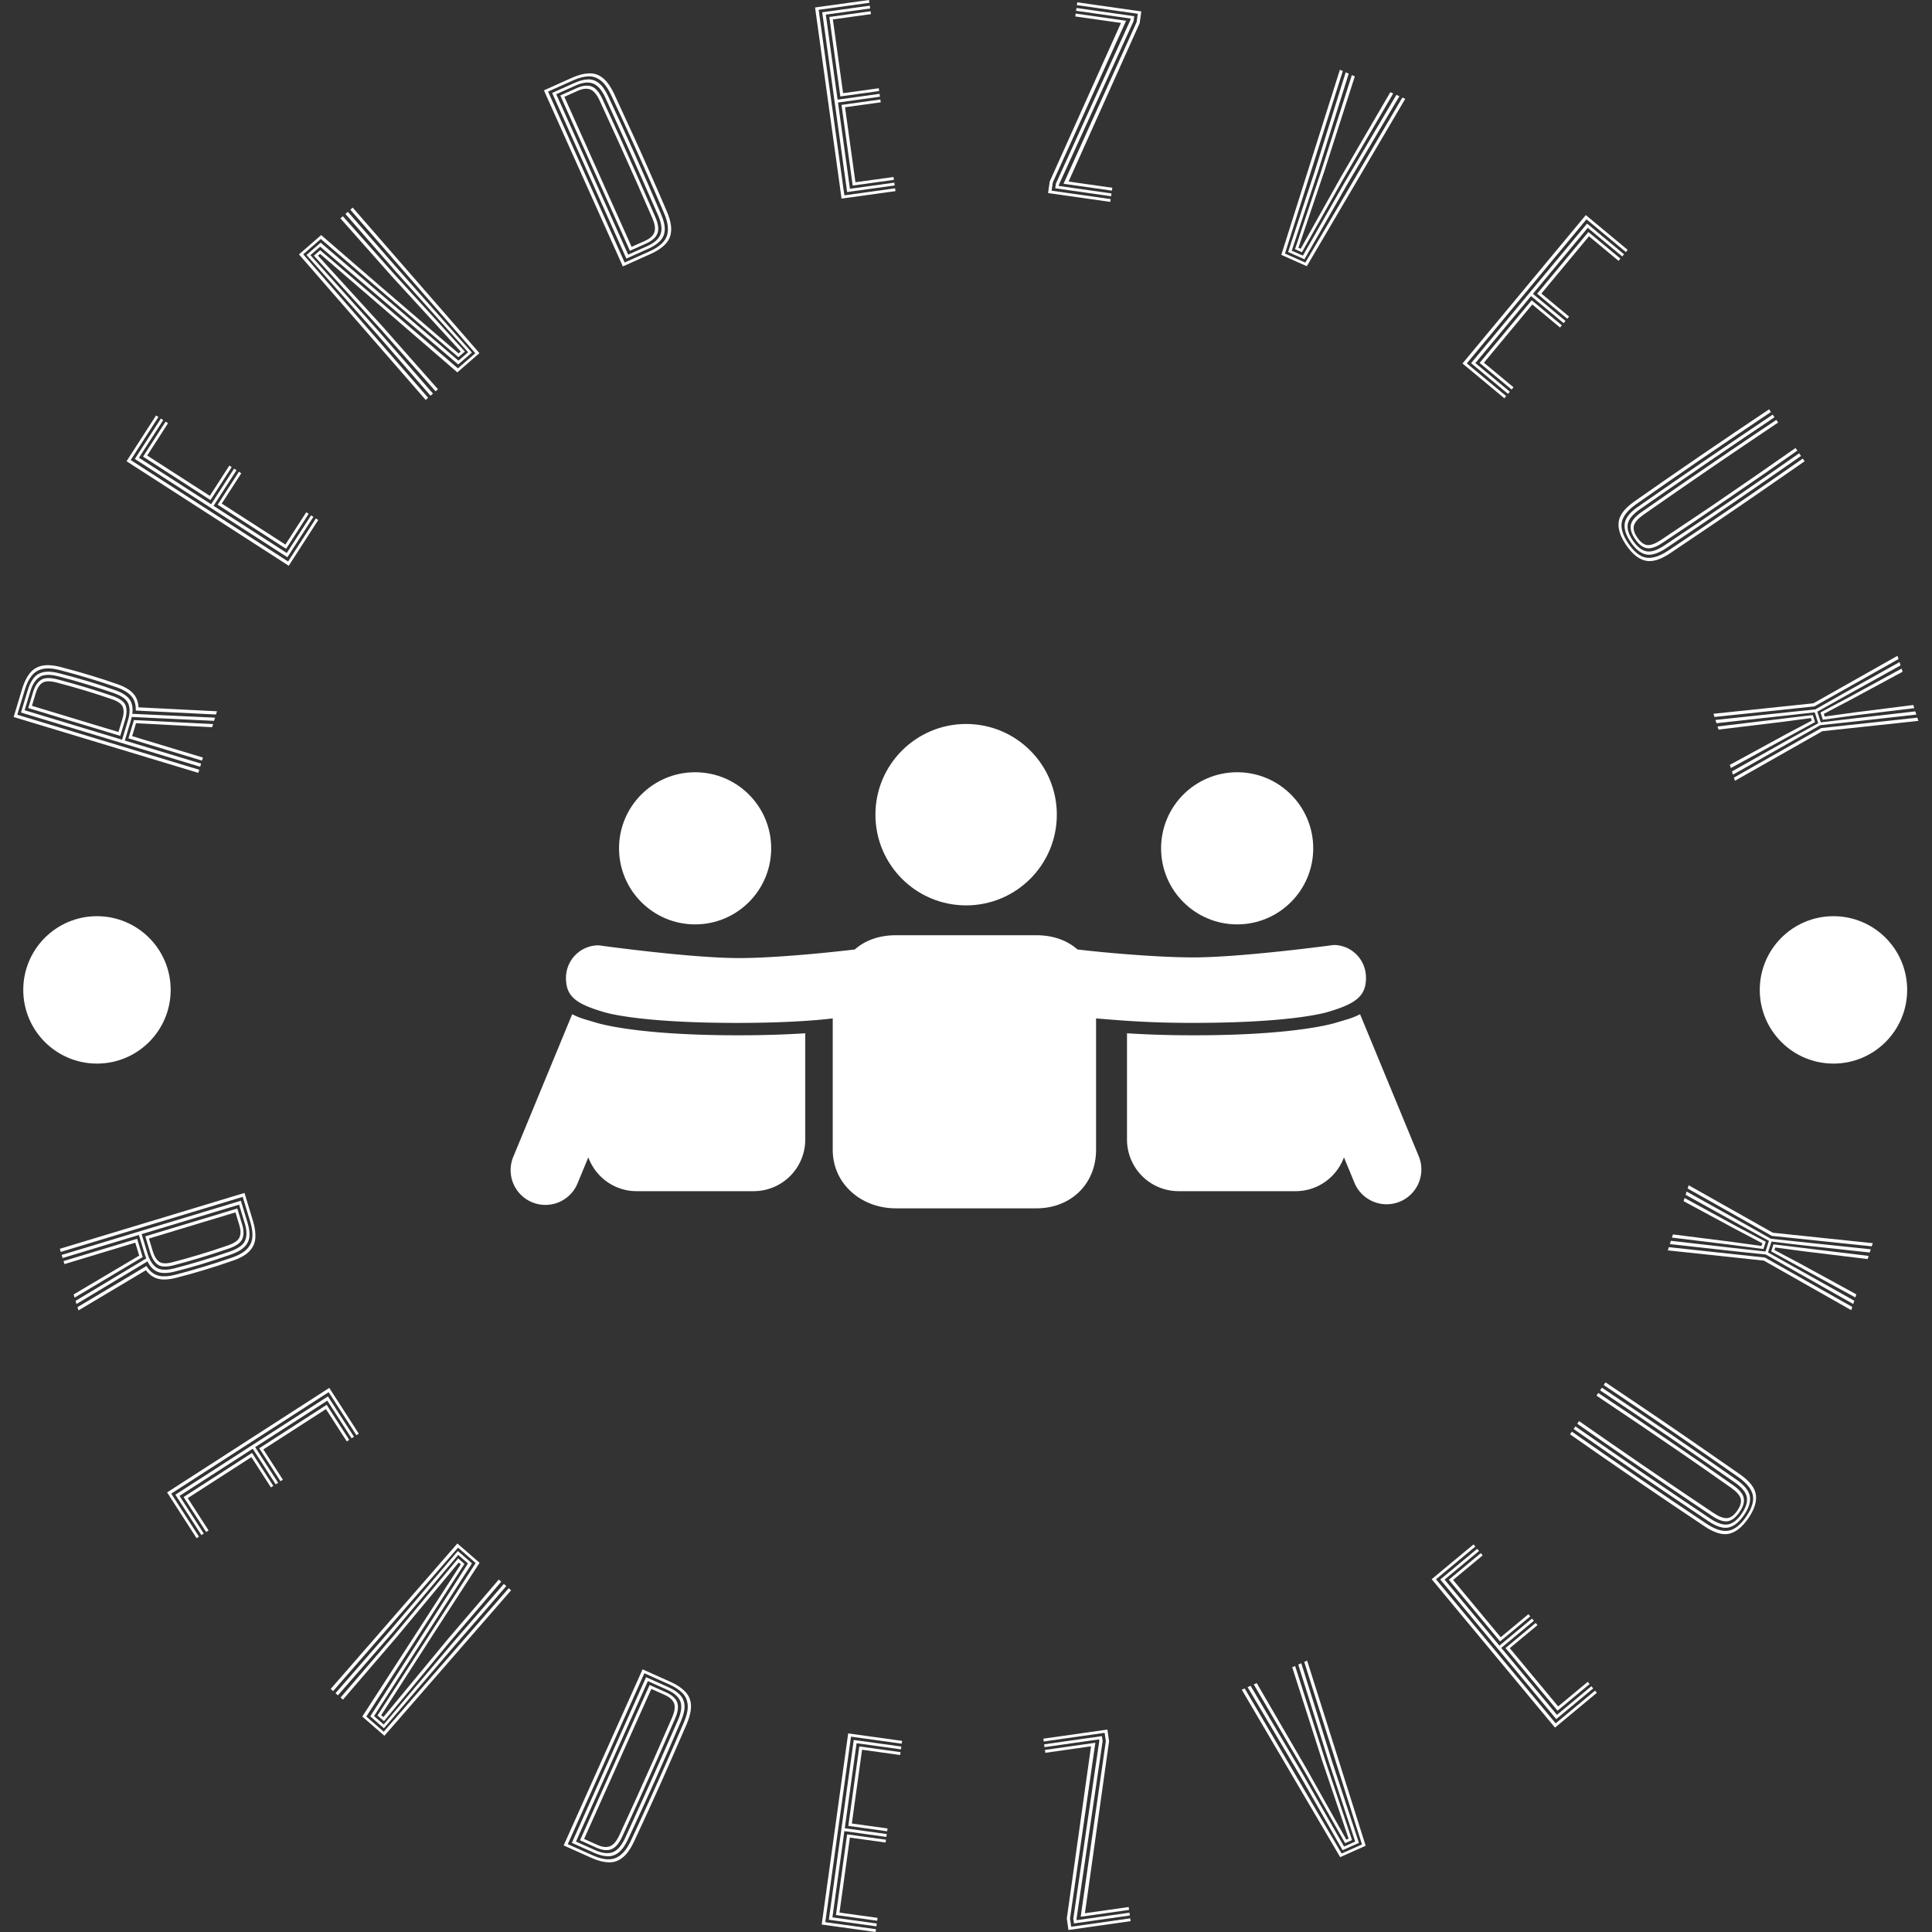 <svg xmlns="http://www.w3.org/2000/svg" version="1.1" xmlns:xlink="http://www.w3.org/1999/xlink" xmlns:svgjs="http://svgjs.dev/svgjs" width="2000" height="2000" viewBox="0 0 2000 2000"><rect x="0" y="0" width="2000" height="2000" fill="#333333" stroke="none"/><g transform="matrix(1,0,0,1,0,0)"><svg viewBox="0 0 280 280" data-background-color="#fafafa" preserveAspectRatio="xMidYMid meet" height="2000" width="2000" xmlns="http://www.w3.org/2000/svg" xmlns:xlink="http://www.w3.org/1999/xlink"><g id="tight-bounds" transform="matrix(1,0,0,1,0,0)"><svg viewBox="0 0 280 280" height="280" width="280"><g><svg viewBox="0 0 280 280" height="280" width="280"><g><svg viewBox="0 0 280 280" height="280" width="280"><g id="textblocktransform"><svg viewBox="0 0 280 280" height="280" width="280" id="textblock"><g><svg viewBox="0 0 280 280" height="280" width="280"><g transform="matrix(1,0,0,1,74.003,104.879)"><svg viewBox="0 0 131.993 70.241" height="70.241" width="131.993"><g id="icon-0"><svg xmlns="http://www.w3.org/2000/svg" xmlns:xlink="http://www.w3.org/1999/xlink" version="1.1" x="0" y="0" viewBox="2.973 26.306 93.382 49.694" enable-background="new 0 0 100 100" xml:space="preserve" height="70.241" width="131.993" class="icon-jxe-0" data-fill-palette-color="accent" id="jxe-0"><circle cx="49.677" cy="35.638" r="9.3" fill="#ffffff" data-fill-palette-color="accent"></circle><circle cx="77.467" cy="39.087" r="7.8" fill="#ffffff" data-fill-palette-color="accent"></circle><g fill="#5e844c" data-fill-palette-color="accent"><path d="M96.085 70.657L90.069 56.096C89.267 56.511 88.771 56.612 87.557 56.981 86.619 57.254 82.533 58.258 73.048 58.258 70.339 58.258 68.07 58.174 66.172 58.052V68.947A5.294 5.294 0 0 0 71.466 74.241H83.465C85.743 74.241 87.671 72.792 88.417 70.772L89.493 73.378A3.565 3.565 0 1 0 96.085 70.657" fill="#ffffff" data-fill-palette-color="accent"></path></g><circle cx="21.889" cy="39.087" r="7.8" fill="#ffffff" data-fill-palette-color="accent"></circle><g fill="#5e844c" data-fill-palette-color="accent"><path d="M3.271 70.657L9.286 56.096C10.088 56.511 10.583 56.612 11.798 56.981 12.736 57.254 16.823 58.258 26.307 58.258 29.016 58.258 31.285 58.174 33.183 58.052V68.947A5.294 5.294 0 0 1 27.889 74.241H15.889C13.611 74.241 11.683 72.792 10.938 70.772L9.862 73.378A3.566 3.566 0 1 1 3.271 70.657" fill="#ffffff" data-fill-palette-color="accent"></path></g><path d="M87.352 49S77.981 50.273 72.944 50.273C69.561 50.273 64.235 49.835 61.094 49.459 59.972 48.47 58.503 48 56.89 48H42.466C40.852 48 39.383 48.47 38.261 49.459 35.12 49.836 29.794 50.341 26.412 50.341 21.375 50.341 12.004 49.034 12.004 49.034A3.34 3.34 0 0 0 8.648 52.371C8.648 54.225 9.603 55.003 12.415 55.84 12.415 55.84 15.596 56.989 26.255 56.989 30.581 56.989 34 56.775 36 56.526V69.998C36 73.514 38.951 76 42.466 76H56.89C60.404 76 63 73.514 63 69.999V56.527C66 56.776 68.598 56.986 72.922 56.986 83.58 56.986 86.876 55.832 86.876 55.832 89.688 54.995 90.676 54.21 90.676 52.355 90.676 50.503 89.204 49 87.352 49" fill="#ffffff" data-fill-palette-color="accent"></path></svg></g></svg></g><g id="text-0"><path d="M28.878 111.562l-0.136 0.449-26.764-8.098 1.243-4.11c0.278-0.918 0.641-1.66 1.091-2.226 0.45-0.566 1.04-0.93 1.771-1.092 0.731-0.162 1.662-0.092 2.795 0.209v0c1.587 0.411 3.023 0.814 4.308 1.21 1.287 0.389 2.547 0.802 3.779 1.237v0c1.053 0.36 1.822 0.805 2.308 1.335 0.489 0.523 0.756 1.203 0.803 2.037v0l11.367 0.57-0.142 0.469-11.626-0.576c0.033-0.846-0.172-1.534-0.617-2.065-0.451-0.533-1.196-0.978-2.236-1.334v0c-1.227-0.427-2.497-0.839-3.81-1.236-1.317-0.405-2.733-0.806-4.248-1.202v0c-1.029-0.277-1.879-0.342-2.549-0.197-0.662 0.141-1.198 0.465-1.609 0.974-0.409 0.502-0.74 1.171-0.993 2.005v0l-1.107 3.661zM29.413 109.793l-0.133 0.44-10.668-3.228 0.576-1.902c0.042-0.14 0.082-0.271 0.119-0.392 0.032-0.129 0.065-0.248 0.097-0.356v0l11.478 0.583-0.139 0.458-11.039-0.585c-0.013 0.066-0.03 0.134-0.051 0.203-0.019 0.064-0.04 0.131-0.061 0.201v0l-0.445 1.472zM29.147 110.673l-0.136 0.449-25.971-7.858 0.975-3.221c0.226-0.746 0.517-1.342 0.875-1.791 0.365-0.446 0.846-0.728 1.446-0.846 0.607-0.122 1.378-0.06 2.311 0.188v0c1.464 0.38 2.866 0.77 4.206 1.169 1.332 0.403 2.603 0.822 3.814 1.258v0c1.002 0.345 1.7 0.782 2.097 1.312 0.388 0.535 0.525 1.241 0.413 2.118v0l11.986 0.559-0.139 0.459-11.933-0.564c-0.026 0.11-0.053 0.221-0.079 0.331-0.028 0.117-0.059 0.229-0.092 0.338v0l-0.832 2.753zM3.568 102.933l14.128 4.275 0.833-2.753c0.299-0.988 0.326-1.8 0.08-2.438-0.252-0.64-0.946-1.159-2.085-1.559v0c-1.214-0.423-2.481-0.834-3.8-1.234-1.317-0.405-2.717-0.801-4.2-1.187v0c-1.275-0.337-2.205-0.309-2.791 0.084-0.591 0.391-1.034 1.071-1.326 2.04v0zM18.127 104.334l-0.7 2.313-13.334-4.035 0.706-2.332c0.247-0.816 0.623-1.394 1.13-1.734 0.508-0.347 1.332-0.369 2.471-0.066v0c1.417 0.373 2.792 0.761 4.124 1.164 1.325 0.401 2.605 0.816 3.839 1.245v0c1.032 0.361 1.648 0.819 1.848 1.373 0.194 0.553 0.166 1.243-0.084 2.072zM4.627 102.294l12.541 3.795 0.567-1.874c0.216-0.714 0.235-1.296 0.059-1.746-0.169-0.454-0.691-0.832-1.567-1.131v0c-1.278-0.442-2.567-0.86-3.867-1.254-1.306-0.395-2.665-0.779-4.076-1.149v0c-0.997-0.267-1.709-0.26-2.135 0.021-0.424 0.275-0.74 0.757-0.949 1.445v0z" fill="#ffffff" data-fill-palette-color="primary"></path><path d="M46.12 75.361l-4.274 6.632-23.504-15.147 4.273-6.632 0.344 0.222-4.019 6.237 22.816 14.703 4.02-6.237zM44.735 74.468l-3.268 5.071-9.922-6.395 3.078-4.776 0.344 0.222-2.829 4.39 9.226 5.945 3.018-4.684zM45.423 74.912l-3.77 5.851-22.112-14.249 3.771-5.851 0.344 0.222-3.516 5.456 10.459 6.741 3.327-5.163 0.353 0.227-3.327 5.163 10.611 6.838 3.516-5.457zM33.582 67.697l-3.078 4.777-9.771-6.297 3.267-5.07 0.353 0.227-3.019 4.684 9.075 5.848 2.829-4.391z" fill="#ffffff" data-fill-palette-color="primary"></path><path d="M62.049 57.651l-0.354 0.308-18.364-21.087 3.216-2.801 8.69 7.516 11.226 9.637 0.317-0.276-9.96-10.859-7.487-8.444 0.354-0.308 7.487 8.444 10.2 11.166-0.941 0.82-19.939-17.133-2.553 2.223zM62.749 57.041l-0.354 0.308-7.863-9.03-10.11-11.365 2.049-1.784 19.977 17.1 1.401-1.22-10.359-11.544-7.426-8.497 0.354-0.309 7.426 8.497 10.547 11.898-1.981 1.725-20.007-17.074-1.416 1.233 9.899 11.032zM63.472 56.411l-0.346 0.302-7.924-8.977-9.711-10.68 0.912-0.793 19.96 17.127 2.523-2.197-18.114-20.801 0.346-0.302 18.364 21.087-3.201 2.788-9.185-7.932-10.709-9.24-0.301 0.262 9.462 10.379z" fill="#ffffff" data-fill-palette-color="primary"></path><path d="M94.323 36.793l-4.055 1.817-11.437-25.516 4.074-1.826c0.881-0.395 1.687-0.607 2.418-0.635 0.735-0.037 1.404 0.177 2.007 0.643 0.603 0.467 1.165 1.247 1.684 2.342v0c0.817 1.757 1.63 3.523 2.44 5.298 0.816 1.772 1.65 3.624 2.501 5.555 0.854 1.923 1.752 3.982 2.693 6.18v0c0.466 1.104 0.672 2.037 0.62 2.797-0.05 0.767-0.333 1.415-0.847 1.945-0.505 0.533-1.205 1-2.098 1.399zM79.427 13.275l11.102 24.77 3.627-1.626c0.608-0.272 1.114-0.576 1.518-0.91 0.413-0.331 0.716-0.715 0.907-1.151 0.189-0.442 0.256-0.95 0.203-1.525-0.05-0.583-0.239-1.25-0.568-2v0c-0.816-1.918-1.636-3.805-2.46-5.66-0.818-1.858-1.654-3.724-2.508-5.595-0.848-1.875-1.733-3.794-2.658-5.759v0c-0.47-1.015-0.982-1.734-1.536-2.157-0.548-0.426-1.152-0.625-1.812-0.599-0.657 0.032-1.38 0.225-2.17 0.579v0zM93.984 36.036l-3.207 1.438-10.759-24.004 3.226-1.446c0.729-0.327 1.385-0.5 1.966-0.52 0.585-0.014 1.121 0.173 1.608 0.56 0.484 0.396 0.935 1.044 1.353 1.943v0c0.664 1.417 1.316 2.821 1.954 4.213 0.636 1.386 1.267 2.777 1.893 4.175 0.626 1.397 1.252 2.81 1.877 4.237 0.625 1.427 1.258 2.887 1.898 4.38v0c0.402 0.929 0.583 1.708 0.545 2.339-0.041 0.624-0.266 1.148-0.675 1.572-0.408 0.424-0.968 0.795-1.679 1.113zM80.614 13.652l10.423 23.256 2.78-1.246c1.015-0.455 1.653-1.025 1.914-1.711 0.264-0.68 0.148-1.591-0.349-2.733v0c-0.864-1.977-1.703-3.881-2.517-5.712-0.805-1.828-1.629-3.666-2.471-5.513-0.837-1.85-1.719-3.786-2.646-5.807v0c-0.521-1.131-1.121-1.825-1.799-2.083-0.677-0.258-1.524-0.16-2.538 0.295v0zM93.649 35.289l-2.36 1.058-10.089-22.509 2.379-1.066c0.522-0.234 1.004-0.355 1.446-0.364 0.445-0.017 0.856 0.127 1.233 0.432 0.377 0.305 0.731 0.818 1.061 1.538v0c0.89 1.921 1.75 3.798 2.578 5.63 0.828 1.832 1.658 3.682 2.488 5.55 0.827 1.862 1.683 3.813 2.568 5.852v0c0.441 0.999 0.553 1.795 0.337 2.388-0.213 0.599-0.76 1.096-1.641 1.491zM81.791 14.032l9.746 21.744 1.941-0.87c0.492-0.221 0.855-0.478 1.087-0.772 0.242-0.291 0.361-0.643 0.358-1.058-0.009-0.412-0.139-0.904-0.389-1.478v0c-0.744-1.709-1.506-3.451-2.287-5.224-0.786-1.771-1.62-3.63-2.499-5.577-0.877-1.941-1.827-4.018-2.848-6.231v0c-0.412-0.888-0.868-1.424-1.367-1.609-0.496-0.179-1.09-0.113-1.783 0.197v0z" fill="#ffffff" data-fill-palette-color="primary"></path><path d="M129.779 27.698l-7.814 1.083-3.839-27.698 7.814-1.083 0.057 0.406-7.35 1.018 3.726 26.887 7.35-1.019zM129.553 26.065l-5.975 0.828-1.62-11.692 5.628-0.78 0.057 0.406-5.174 0.717 1.507 10.871 5.52-0.765zM129.666 26.877l-6.895 0.955-3.611-26.055 6.894-0.956 0.056 0.406-6.429 0.891 1.708 12.325 6.084-0.843 0.057 0.415-6.083 0.844 1.733 12.503 6.429-0.891zM127.416 13.194l-5.628 0.781-1.596-11.515 5.975-0.828 0.057 0.416-5.519 0.765 1.482 10.693 5.173-0.717z" fill="#ffffff" data-fill-palette-color="primary"></path><path d="M161.144 27.629l-7.01-0.996 10.591-23.419 0.173-1.217-8.829-1.255 0.058-0.405 9.284 1.32-0.242 1.7-10.304 22.956 6.338 0.901zM160.912 29.261l-9.017-1.282 0.237-1.671 10.328-22.983-6.624-0.941 0.059-0.416 7.306 1.039-10.624 23.435-0.17 1.196 8.562 1.217zM161.028 28.44l-8.097-1.151 0.097-0.682 10.806-23.722 0.028-0.198-7.91-1.124 0.058-0.405 8.374 1.19-0.102 0.722-10.811 23.68-0.028 0.198 7.643 1.087z" fill="#ffffff" data-fill-palette-color="primary"></path><path d="M189.392 38.58l-3.695-1.645 8.492-26.828 0.42 0.187-8.38 26.451 2.947 1.313 14.063-23.921 0.42 0.187zM189.052 37.576l-2.372-1.056 3.866-11.703 4.482-14.337 0.438 0.195-4.426 14.089-3.828 11.566 1.615 0.719 6.036-10.583 7.509-12.715 0.438 0.195-7.647 12.927zM188.684 36.56l-1.003-0.447 3.81-11.356 4.431-13.878 0.429 0.19-4.399 13.685-3.775 11.153 0.328 0.146 5.755-10.271 7.236-12.421 0.42 0.187-7.35 12.578z" fill="#ffffff" data-fill-palette-color="primary"></path><path d="M218.024 57.72l-6.068-5.041 17.87-21.508 6.068 5.042-0.262 0.315-5.707-4.742-17.346 20.878 5.707 4.741zM219.077 56.453l-4.639-3.855 7.544-9.079 4.37 3.631-0.262 0.315-4.017-3.338-7.014 8.442 4.287 3.561zM218.554 57.083l-5.354-4.448 16.81-20.233 5.354 4.448-0.261 0.315-4.993-4.148-7.952 9.571 4.724 3.925-0.268 0.322-4.724-3.925-8.067 9.71 4.993 4.148zM227.144 46.198l-4.371-3.631 7.429-8.941 4.639 3.854-0.268 0.323-4.286-3.561-6.899 8.303 4.017 3.338z" fill="#ffffff" data-fill-palette-color="primary"></path><path d="M235.687 79.011v0c-0.861-1.258-1.226-2.388-1.095-3.388 0.134-0.995 0.888-1.974 2.261-2.938v0c1.344-0.936 2.802-1.953 4.374-3.052 1.575-1.093 3.217-2.225 4.926-3.393 1.704-1.165 3.425-2.334 5.163-3.508 1.739-1.173 3.429-2.309 5.073-3.409v0l0.265 0.388c-1.495 0.998-3.093 2.071-4.793 3.217-1.7 1.147-3.424 2.318-5.171 3.513-1.742 1.191-3.428 2.353-5.058 3.484-1.63 1.131-3.124 2.173-4.481 3.125v0c-1.207 0.842-1.908 1.704-2.102 2.587-0.191 0.889 0.129 1.94 0.96 3.155v0c0.831 1.214 1.693 1.891 2.586 2.03 0.89 0.133 1.948-0.207 3.173-1.021v0c1.352-0.901 2.823-1.887 4.414-2.958 1.59-1.071 3.24-2.192 4.949-3.361 1.709-1.169 3.423-2.349 5.14-3.54 1.722-1.186 3.388-2.346 5-3.48v0l0.265 0.387c-1.967 1.37-4.06 2.821-6.277 4.354-2.224 1.537-4.468 3.072-6.735 4.606-2.262 1.539-4.437 3.006-6.524 4.402v0c-1.416 0.936-2.609 1.28-3.577 1.031-0.97-0.24-1.882-0.983-2.736-2.231zM236.33 78.572v0c-0.695-1.017-0.982-1.925-0.86-2.727 0.12-0.792 0.759-1.592 1.916-2.399v0c1.483-1.039 3.023-2.108 4.618-3.207 1.592-1.105 3.217-2.225 4.877-3.36 1.66-1.135 3.331-2.27 5.014-3.406 1.68-1.141 3.352-2.269 5.018-3.383v0l0.26 0.379c-1.546 1.041-3.158 2.128-4.837 3.26-1.684 1.135-3.374 2.284-5.072 3.445-1.704 1.165-3.368 2.311-4.992 3.438-1.625 1.127-3.167 2.198-4.627 3.213v0c-1.026 0.718-1.604 1.423-1.734 2.117-0.127 0.7 0.12 1.503 0.741 2.41v0c0.616 0.901 1.272 1.417 1.965 1.547 0.689 0.134 1.556-0.149 2.602-0.848v0c1.473-0.983 3.013-2.016 4.62-3.099 1.607-1.083 3.251-2.199 4.932-3.349 1.676-1.146 3.354-2.302 5.034-3.467 1.68-1.165 3.327-2.312 4.942-3.441v0l0.265 0.388c-1.544 1.08-3.152 2.196-4.824 3.348-1.663 1.154-3.341 2.309-5.034 3.466-1.693 1.158-3.359 2.289-4.998 3.395-1.636 1.111-3.193 2.16-4.672 3.146v0c-1.165 0.773-2.142 1.078-2.93 0.916-0.783-0.166-1.524-0.76-2.224-1.782zM236.973 78.132v0c-0.534-0.78-0.739-1.47-0.617-2.07 0.122-0.6 0.646-1.22 1.57-1.861v0c1.776-1.247 3.756-2.622 5.94-4.123 2.189-1.505 4.446-3.053 6.77-4.642 2.328-1.584 4.595-3.111 6.802-4.579v0l0.259 0.379c-1.577 1.055-3.151 2.115-4.721 3.18-1.568 1.056-3.152 2.132-4.751 3.226-1.599 1.094-3.227 2.216-4.885 3.365-1.667 1.148-3.383 2.342-5.149 3.582v0c-0.789 0.556-1.252 1.082-1.388 1.578-0.135 0.487 0.029 1.069 0.492 1.745v0c0.459 0.67 0.939 1.031 1.442 1.083 0.508 0.048 1.165-0.196 1.969-0.73v0c2.512-1.67 4.846-3.234 7.002-4.692 2.152-1.464 4.244-2.899 6.276-4.305 2.031-1.405 4.111-2.852 6.239-4.339v0l0.259 0.379c-1.463 1.033-3.035 2.132-4.714 3.297-1.683 1.159-3.393 2.333-5.13 3.52-1.737 1.188-3.428 2.341-5.075 3.459-1.656 1.117-3.187 2.139-4.592 3.068v0c-0.943 0.637-1.716 0.899-2.318 0.787-0.598-0.107-1.158-0.543-1.68-1.307z" fill="#ffffff" data-fill-palette-color="primary"></path><path d="M248.767 104.813l-0.153-0.475 10.265-1.088 4.211-0.437 4.251-2.411 7.95-4.446 0.153 0.476-7.766 4.302-4.295 2.405 0.497 1.55 4.88-0.578 8.82-1.013 0.15 0.466-9.051 1.013-4.857 0.518-3.685 2.083-8.981 5.091-0.149-0.466 8.742-4.92 3.763-2.066-0.505-1.579-4.273 0.478zM249.062 105.736l-0.143-0.447 9.643-1.161 4.162-0.495 0.326 1.018-3.677 2.007-8.525 4.651-0.146-0.457 8.302-4.527 3.569-1.888-0.119-0.371-4.002 0.538zM248.477 103.91l-0.149-0.466 14.479-1.515 12.192-6.886 0.149 0.466-12.198 6.867zM251.44 113.154l-0.147-0.457 12.663-7.183 13.917-1.503 0.149 0.466-13.92 1.493zM264.178 104.31l-0.338-1.056 4.138-2.207 7.615-4.149 0.146 0.456-7.475 4.032-3.94 2.07 0.125 0.39 4.41-0.606 8.426-1.064 0.146 0.456-8.612 1.04z" fill="#ffffff" data-fill-palette-color="primary"></path><path d="M3.372 143.462c0-5.899 4.782-10.682 10.682-10.681 5.899 0 10.682 4.782 10.681 10.681 0 5.899-4.782 10.682-10.681 10.682-5.899 0-10.682-4.782-10.682-10.682z" fill="#ffffff" data-fill-palette-color="primary"></path><path d="M255.038 143.462c0-5.899 4.782-10.682 10.682-10.681 5.899 0 10.682 4.782 10.681 10.681 0 5.899-4.782 10.682-10.681 10.682-5.899 0-10.682-4.782-10.682-10.682z" fill="#ffffff" data-fill-palette-color="primary"></path></g><g id="text-1"><path d="M8.805 181.436l-0.136-0.449 26.764-8.098 1.244 4.11c0.278 0.918 0.386 1.737 0.326 2.458-0.06 0.721-0.349 1.351-0.868 1.89-0.518 0.539-1.333 0.998-2.443 1.375v0c-1.548 0.538-2.967 0.999-4.256 1.382-1.287 0.389-2.564 0.745-3.83 1.065v0c-1.076 0.284-1.963 0.34-2.662 0.169-0.697-0.165-1.296-0.582-1.797-1.251v0l-9.777 5.828-0.142-0.469 9.996-5.966c0.441 0.722 0.994 1.181 1.658 1.376 0.671 0.194 1.538 0.15 2.6-0.129v0c1.258-0.325 2.543-0.686 3.856-1.084 1.321-0.393 2.722-0.844 4.202-1.354v0c1.01-0.34 1.753-0.757 2.231-1.249 0.473-0.484 0.739-1.051 0.799-1.703 0.062-0.645-0.033-1.385-0.285-2.219v0l-1.108-3.661zM9.34 183.205l-0.133-0.44 10.667-3.228 0.576 1.902c0.042 0.14 0.082 0.271 0.118 0.392 0.045 0.126 0.084 0.242 0.117 0.351v0l-9.876 5.878-0.139-0.458 9.512-5.633c-0.026-0.062-0.049-0.128-0.07-0.198-0.019-0.064-0.04-0.131-0.061-0.201v0l-0.445-1.472zM9.074 182.325l-0.136-0.449 25.971-7.858 0.974 3.221c0.226 0.746 0.314 1.404 0.264 1.976-0.056 0.573-0.301 1.075-0.734 1.505-0.438 0.438-1.114 0.813-2.028 1.125v0c-1.429 0.495-2.812 0.948-4.148 1.36-1.332 0.403-2.622 0.759-3.872 1.067v0c-1.025 0.268-1.849 0.292-2.472 0.07-0.619-0.23-1.125-0.741-1.518-1.534v0l-10.285 6.179-0.139-0.458 10.243-6.146c-0.039-0.106-0.078-0.213-0.117-0.32-0.041-0.113-0.078-0.223-0.111-0.331v0l-0.833-2.753zM34.653 174.586l-14.128 4.274 0.833 2.753c0.299 0.988 0.727 1.679 1.285 2.074 0.564 0.393 1.43 0.44 2.599 0.142v0c1.245-0.321 2.527-0.681 3.846-1.08 1.321-0.393 2.706-0.84 4.154-1.341v0c1.248-0.426 2.007-0.965 2.276-1.617 0.275-0.654 0.266-1.465-0.027-2.433v0zM21.759 181.492l-0.7-2.313 13.335-4.035 0.705 2.332c0.247 0.816 0.254 1.506 0.022 2.07-0.231 0.571-0.904 1.046-2.021 1.425v0c-1.387 0.475-2.746 0.914-4.078 1.318-1.325 0.401-2.62 0.765-3.884 1.092v0c-1.059 0.272-1.825 0.232-2.3-0.118-0.468-0.352-0.828-0.942-1.079-1.771zM34.125 175.705l-12.541 3.795 0.567 1.873c0.216 0.714 0.522 1.209 0.919 1.485 0.392 0.285 1.036 0.309 1.932 0.073v0c1.309-0.34 2.614-0.707 3.913-1.1 1.306-0.395 2.65-0.83 4.03-1.303v0c0.978-0.331 1.566-0.731 1.765-1.202 0.2-0.464 0.197-1.04-0.012-1.728v0z" fill="#ffffff" data-fill-palette-color="secondary"></path><path d="M28.491 222.924l-4.273-6.632 23.504-15.147 4.274 6.632-0.344 0.222-4.02-6.238-22.816 14.704 4.02 6.237zM29.876 222.031l-3.267-5.07 9.922-6.394 3.078 4.776-0.344 0.222-2.829-4.39-9.226 5.945 3.019 4.684zM29.188 222.475l-3.77-5.851 22.111-14.249 3.77 5.851-0.344 0.222-3.516-5.457-10.46 6.74 3.327 5.163-0.352 0.227-3.327-5.162-10.611 6.837 3.516 5.457zM40.65 214.672l-3.078-4.776 9.771-6.297 3.268 5.07-0.353 0.228-3.018-4.685-9.075 5.848 2.83 4.39z" fill="#ffffff" data-fill-palette-color="secondary"></path><path d="M48.276 245.089l-0.354-0.308 18.364-21.087 3.216 2.8-6.251 9.641-8.003 12.444 0.317 0.275 9.387-11.357 7.336-8.576 0.354 0.308-7.336 8.576-9.658 11.638-0.942-0.82 14.231-22.104-2.553-2.223zM48.976 245.699l-0.354-0.308 7.864-9.03 9.868-11.575 2.049 1.784-14.193 22.137 1.4 1.22 10.013-11.847 7.396-8.523 0.354 0.308-7.396 8.524-10.336 12.081-1.981-1.725 14.163-22.163-1.416-1.233-9.567 11.32zM49.699 246.328l-0.346-0.301 7.803-9.082 9.244-11.086 0.911 0.794-14.222 22.124 2.523 2.197 18.115-20.8 0.346 0.301-18.364 21.087-3.201-2.787 6.595-10.188 7.681-11.877-0.301-0.262-8.98 10.798z" fill="#ffffff" data-fill-palette-color="secondary"></path><path d="M85.746 269.269l-4.056-1.817 11.437-25.517 4.074 1.826c0.881 0.395 1.575 0.856 2.083 1.382 0.517 0.523 0.802 1.166 0.855 1.927 0.053 0.761-0.156 1.699-0.627 2.816v0c-0.768 1.779-1.545 3.561-2.331 5.346-0.78 1.788-1.607 3.643-2.482 5.563-0.867 1.917-1.807 3.958-2.821 6.123v0c-0.514 1.083-1.073 1.857-1.677 2.324-0.606 0.473-1.277 0.693-2.015 0.662-0.734-0.023-1.548-0.234-2.44-0.635zM93.388 242.501l-11.102 24.769 3.627 1.626c0.608 0.272 1.171 0.448 1.69 0.527 0.522 0.088 1.01 0.059 1.462-0.089 0.455-0.153 0.88-0.441 1.274-0.863 0.402-0.425 0.774-1.01 1.114-1.754v0c0.889-1.885 1.751-3.753 2.588-5.604 0.843-1.848 1.679-3.713 2.508-5.595 0.835-1.88 1.679-3.818 2.53-5.815v0c0.445-1.026 0.641-1.887 0.588-2.582-0.047-0.692-0.3-1.276-0.758-1.752-0.461-0.469-1.086-0.881-1.876-1.234v0zM86.085 268.513l-3.208-1.438 10.759-24.004 3.226 1.446c0.729 0.327 1.295 0.701 1.697 1.122 0.4 0.427 0.617 0.951 0.652 1.573 0.026 0.625-0.157 1.392-0.551 2.303v0c-0.616 1.439-1.23 2.859-1.845 4.262-0.611 1.397-1.23 2.794-1.856 4.191-0.626 1.397-1.264 2.804-1.914 4.22-0.649 1.416-1.318 2.86-2.007 4.332v0c-0.426 0.918-0.887 1.572-1.383 1.962-0.493 0.384-1.034 0.565-1.622 0.543-0.588-0.023-1.237-0.194-1.948-0.512zM93.897 243.637l-10.424 23.256 2.779 1.246c1.015 0.455 1.865 0.551 2.552 0.29 0.684-0.255 1.286-0.948 1.807-2.079v0c0.9-1.96 1.764-3.853 2.589-5.679 0.829-1.817 1.653-3.655 2.471-5.514 0.824-1.856 1.682-3.802 2.574-5.839v0c0.497-1.142 0.617-2.051 0.358-2.729-0.258-0.677-0.894-1.244-1.909-1.698v0zM86.42 267.766l-2.361-1.058 10.089-22.509 2.379 1.066c0.522 0.234 0.934 0.513 1.233 0.837 0.309 0.321 0.475 0.723 0.498 1.208 0.023 0.485-0.124 1.09-0.441 1.816v0c-0.842 1.943-1.671 3.833-2.487 5.67-0.816 1.837-1.645 3.687-2.488 5.55-0.839 1.856-1.726 3.794-2.659 5.812v0c-0.453 0.994-0.972 1.607-1.559 1.841-0.589 0.239-1.324 0.162-2.204-0.233zM94.396 244.769l-9.746 21.744 1.941 0.87c0.492 0.221 0.925 0.32 1.3 0.298 0.378-0.013 0.72-0.159 1.028-0.437 0.301-0.281 0.583-0.706 0.844-1.274v0c0.781-1.693 1.573-3.421 2.378-5.183 0.798-1.765 1.632-3.624 2.5-5.577 0.865-1.947 1.784-4.037 2.756-6.272v0c0.388-0.899 0.485-1.595 0.292-2.091-0.197-0.489-0.641-0.889-1.334-1.2v0z" fill="#ffffff" data-fill-palette-color="secondary"></path><path d="M126.9 280l-7.814-1.083 3.838-27.698 7.815 1.083-0.056 0.406-7.35-1.019-3.726 26.887 7.349 1.018zM127.126 278.368l-5.974-0.828 1.62-11.693 5.629 0.781-0.056 0.405-5.174-0.717-1.507 10.871 5.52 0.765zM127.014 279.179l-6.895-0.956 3.612-26.055 6.894 0.955-0.056 0.406-6.43-0.891-1.708 12.325 6.084 0.843-0.058 0.416-6.084-0.843-1.733 12.503 6.43 0.891zM128.571 265.401l-5.629-0.78 1.596-11.514 5.975 0.828-0.058 0.415-5.519-0.765-1.482 10.693 5.173 0.717z" fill="#ffffff" data-fill-palette-color="secondary"></path><path d="M163.631 276.795l-7.01 0.997 3.646-25.443-0.173-1.216-8.829 1.255-0.057-0.406 9.284-1.319 0.241 1.7-3.498 24.918 6.337-0.901zM163.863 278.427l-9.017 1.282-0.237-1.671 3.514-24.951-6.625 0.942-0.059-0.415 7.307-1.039-3.673 25.467 0.17 1.197 8.563-1.218zM163.747 277.606l-8.098 1.151-0.097-0.682 3.768-25.793-0.028-0.198-7.91 1.124-0.058-0.405 8.375-1.19 0.102 0.721-3.783 25.755 0.028 0.198 7.643-1.086z" fill="#ffffff" data-fill-palette-color="secondary"></path><path d="M197.923 267.503l-3.695 1.645-14.258-24.261 0.42-0.186 14.054 23.925 2.946-1.313-8.37-26.455 0.42-0.187zM196.949 267.084l-2.372 1.056-6.111-10.703-7.656-12.923 0.438-0.195 7.509 12.715 6.036 10.583 1.615-0.719-3.828-11.566-4.426-14.089 0.438-0.195 4.491 14.333zM195.948 266.677l-1.003 0.447-5.891-10.43-7.35-12.578 0.429-0.191 7.227 12.425 5.764 10.267 0.328-0.146-3.784-11.149-4.39-13.689 0.42-0.186 4.43 13.878z" fill="#ffffff" data-fill-palette-color="secondary"></path><path d="M231.427 245.335l-6.069 5.041-17.869-21.507 6.068-5.042 0.262 0.315-5.707 4.742 17.346 20.878 5.707-4.742zM230.374 244.067l-4.64 3.855-7.543-9.079 4.37-3.632 0.262 0.315-4.017 3.338 7.013 8.442 4.287-3.561zM230.897 244.697l-5.354 4.448-16.81-20.232 5.354-4.448 0.261 0.315-4.992 4.148 7.952 9.571 4.724-3.925 0.268 0.322-4.724 3.925 8.066 9.709 4.993-4.148zM221.77 234.259l-4.371 3.631-7.428-8.941 4.639-3.854 0.268 0.322-4.286 3.561 6.899 8.304 4.017-3.338z" fill="#ffffff" data-fill-palette-color="secondary"></path><path d="M253.393 220.023v0c-0.861 1.258-1.781 2.008-2.76 2.25-0.976 0.236-2.162-0.112-3.559-1.043v0c-1.359-0.914-2.836-1.903-4.43-2.969-1.59-1.071-3.24-2.192-4.948-3.361-1.704-1.165-3.417-2.345-5.141-3.54-1.724-1.195-3.396-2.359-5.016-3.491v0l0.265-0.388c1.472 1.031 3.051 2.131 4.736 3.3 1.685 1.169 3.401 2.351 5.149 3.546 1.742 1.191 3.436 2.342 5.08 3.451 1.645 1.109 3.157 2.123 4.537 3.042v0c1.222 0.82 2.28 1.16 3.174 1.021 0.897-0.144 1.761-0.824 2.592-2.038v0c0.831-1.214 1.149-2.263 0.954-3.146-0.198-0.878-0.899-1.74-2.102-2.588v0c-1.33-0.934-2.782-1.947-4.357-3.04-1.575-1.093-3.217-2.225-4.927-3.394-1.709-1.169-3.43-2.338-5.163-3.507-1.729-1.175-3.415-2.307-5.056-3.398v0l0.265-0.387c1.99 1.337 4.101 2.76 6.334 4.272 2.239 1.515 4.483 3.05 6.734 4.606 2.255 1.55 4.411 3.045 6.468 4.484v0c1.386 0.98 2.139 1.967 2.258 2.96 0.129 0.991-0.234 2.111-1.087 3.358zM252.75 219.583v0c-0.695 1.017-1.438 1.614-2.229 1.791-0.781 0.175-1.758-0.13-2.931-0.916v0c-1.506-1.006-3.06-2.053-4.663-3.141-1.607-1.083-3.24-2.192-4.899-3.327-1.66-1.135-3.324-2.281-4.992-3.438-1.672-1.152-3.33-2.302-4.973-3.45v0l0.259-0.379c1.531 1.063 3.128 2.172 4.792 3.325 1.669 1.157 3.352 2.317 5.049 3.479 1.704 1.165 3.375 2.3 5.015 3.405 1.64 1.105 3.197 2.154 4.672 3.147v0c1.041 0.696 1.908 0.978 2.602 0.848 0.698-0.136 1.357-0.657 1.977-1.564v0c0.616-0.901 0.859-1.699 0.729-2.393-0.125-0.69-0.703-1.396-1.734-2.117v0c-1.45-1.016-2.972-2.077-4.563-3.182-1.592-1.105-3.228-2.232-4.91-3.382-1.676-1.146-3.361-2.291-5.056-3.434-1.695-1.143-3.361-2.262-4.998-3.358v0l0.265-0.387c1.566 1.047 3.19 2.141 4.869 3.282 1.678 1.132 3.363 2.276 5.056 3.433 1.693 1.158 3.351 2.3 4.976 3.428 1.628 1.122 3.171 2.193 4.626 3.212v0c1.143 0.806 1.781 1.606 1.916 2.4 0.129 0.79-0.156 1.696-0.855 2.718zM252.107 219.143v0c-0.534 0.78-1.102 1.222-1.705 1.326-0.603 0.104-1.371-0.159-2.304-0.789v0c-1.807-1.203-3.805-2.55-5.996-4.04-2.196-1.494-4.457-3.036-6.781-4.626-2.321-1.595-4.565-3.155-6.734-4.678v0l0.26-0.38c1.555 1.088 3.114 2.17 4.676 3.247 1.553 1.078 3.129 2.164 4.728 3.258 1.599 1.094 3.235 2.205 4.908 3.332 1.674 1.137 3.409 2.304 5.204 3.5v0c0.804 0.534 1.463 0.774 1.975 0.721 0.503-0.051 0.985-0.415 1.448-1.091v0c0.459-0.67 0.621-1.249 0.486-1.736-0.14-0.491-0.605-1.015-1.394-1.571v0c-2.467-1.736-4.771-3.344-6.912-4.824-2.145-1.475-4.24-2.904-6.287-4.288-2.046-1.383-4.149-2.797-6.307-4.24v0l0.26-0.38c1.493 0.989 3.087 2.055 4.781 3.198 1.691 1.148 3.404 2.316 5.141 3.504 1.737 1.188 3.424 2.346 5.064 3.476 1.641 1.139 3.149 2.194 4.525 3.167v0c0.936 0.648 1.46 1.273 1.573 1.875 0.117 0.596-0.086 1.276-0.609 2.039z" fill="#ffffff" data-fill-palette-color="secondary"></path><path d="M268.738 188.512l-0.152 0.475-8.985-5.081-3.681-2.093-4.86-0.508-9.054-1.004 0.152-0.475 8.82 1.012 4.892 0.54 0.497-1.55-4.307-2.366-7.765-4.303 0.149-0.466 7.954 4.437 4.253 2.401 4.209 0.447 10.267 1.078-0.149 0.466-9.974-1.078-4.263-0.507-0.506 1.579 3.754 2.095zM269.034 187.589l-0.144 0.447-8.521-4.66-3.674-2.017 0.326-1.018 4.159 0.505 9.64 1.17-0.147 0.457-9.387-1.142-4.001-0.538-0.119 0.371 3.569 1.888zM268.448 189.415l-0.149 0.466-12.663-7.183-13.923-1.484 0.15-0.466 13.917 1.503zM271.411 180.171l-0.147 0.457-14.479-1.516-12.198-6.866 0.15-0.466 12.195 6.876zM255.905 179.963l-0.339 1.055-4.649-0.609-8.609-1.049 0.146-0.457 8.426 1.065 4.41 0.605 0.124-0.39-3.94-2.07-7.475-4.031 0.146-0.457 7.613 4.159z" fill="#ffffff" data-fill-palette-color="secondary"></path></g></svg></g></svg></g></svg></g></svg></g><defs></defs></svg><rect width="280" height="280" fill="none" stroke="none" visibility="hidden"></rect></g></svg></g></svg>